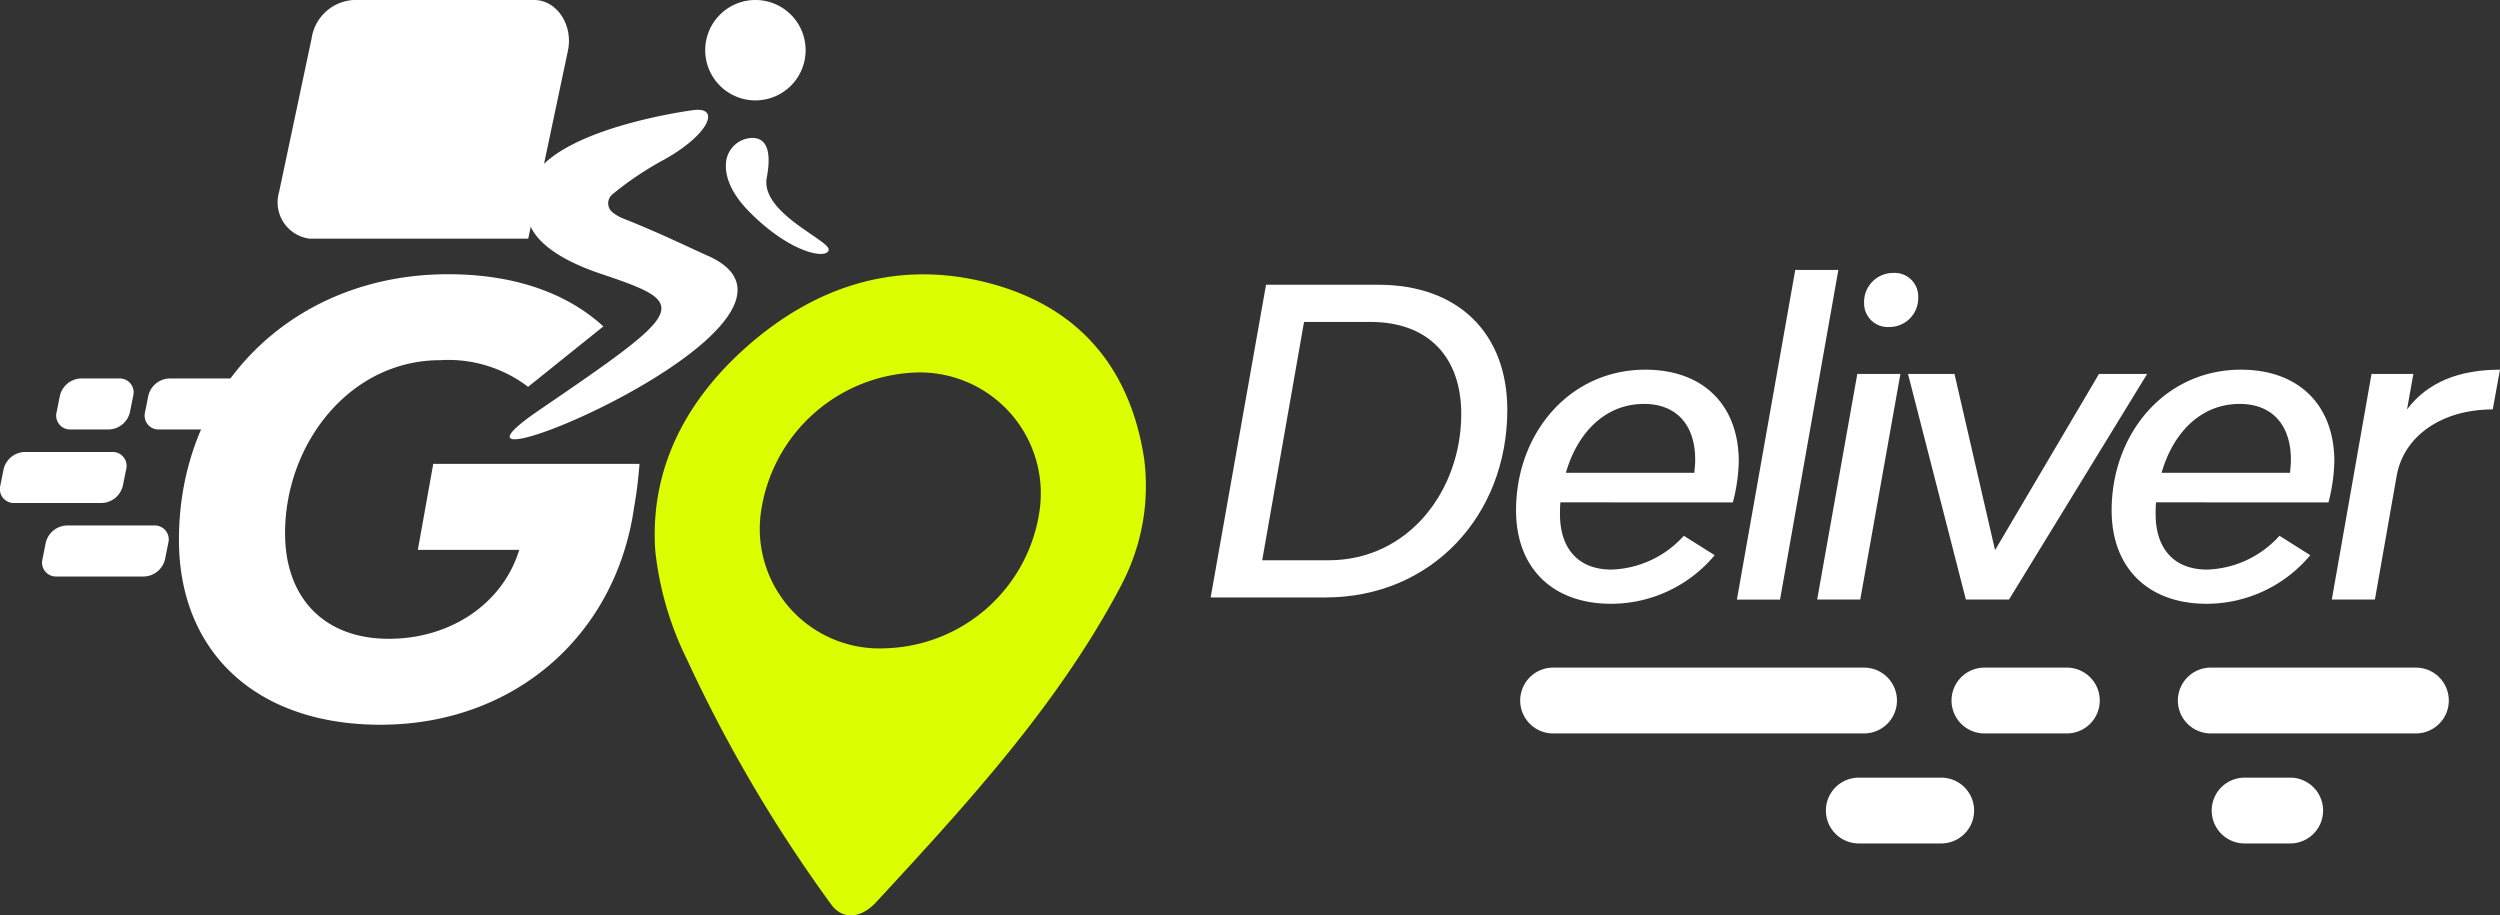 <svg id="LOGO_GODELIVER" data-name="LOGO GODELIVER" xmlns="http://www.w3.org/2000/svg" xmlns:xlink="http://www.w3.org/1999/xlink" width="172.918" height="63.318" viewBox="0 0 172.918 63.318">
  <rect x="0" y="0" width="172.918" height="63.318" fill="#333333" stroke="none"/>
  <defs>
    <clipPath id="clip-path">
      <rect id="Rectángulo_4933" data-name="Rectángulo 4933" width="172.918" height="63.318" fill="none"/>
    </clipPath>
  </defs>
  <g id="Grupo_12690" data-name="Grupo 12690" transform="translate(0 0)" clip-path="url(#clip-path)">
    <path id="Trazado_11483" data-name="Trazado 11483" d="M62.128,23.579a7.9,7.9,0,0,0-.028.819c0,2.369,1.255,3.83,3.565,3.83a7.029,7.029,0,0,0,5-2.338L72.8,27.233a9.343,9.343,0,0,1-7.161,3.361c-4.093,0-6.578-2.514-6.578-6.459,0-5.319,3.684-9.733,8.945-9.733,4.034,0,6.459,2.486,6.459,6.344a12.066,12.066,0,0,1-.408,2.834Zm.38-2.045h8.885c.03-.321.059-.614.059-.906,0-2.456-1.344-3.858-3.535-3.858-2.777,0-4.648,2.1-5.408,4.764" transform="translate(45.8 11.168)" fill="#fff"/>
    <path id="Trazado_11484" data-name="Trazado 11484" d="M71.7,10.516h2.981l-4.034,22.8H67.663Z" transform="translate(52.473 8.155)" fill="#fff"/>
    <path id="Trazado_11485" data-name="Trazado 11485" d="M73.567,14.566h2.981L73.771,30.174H70.79Z" transform="translate(54.898 11.296)" fill="#fff"/>
    <path id="Trazado_11486" data-name="Trazado 11486" d="M72.617,12.677a2.015,2.015,0,0,1,2.045-2.045,1.626,1.626,0,0,1,1.7,1.694,1.992,1.992,0,0,1-2.017,2.047,1.634,1.634,0,0,1-1.724-1.7" transform="translate(56.315 8.245)" fill="#fff"/>
    <path id="Trazado_11487" data-name="Trazado 11487" d="M74.329,14.566h3.215L80.35,26.755,87.54,14.566h3.331L81.314,30.174H78.333Z" transform="translate(57.642 11.296)" fill="#fff"/>
    <path id="Trazado_11488" data-name="Trazado 11488" d="M85.333,23.579a7.9,7.9,0,0,0-.028.819c0,2.369,1.255,3.83,3.565,3.83a7.029,7.029,0,0,0,5-2.338L96,27.233a9.343,9.343,0,0,1-7.161,3.361c-4.093,0-6.578-2.514-6.578-6.459,0-5.319,3.684-9.733,8.945-9.733,4.034,0,6.459,2.486,6.459,6.344a12.067,12.067,0,0,1-.408,2.834Zm.38-2.045H94.6c.03-.321.059-.614.059-.906,0-2.456-1.344-3.858-3.535-3.858-2.777,0-4.648,2.1-5.408,4.764" transform="translate(63.795 11.168)" fill="#fff"/>
    <path id="Trazado_11489" data-name="Trazado 11489" d="M93.586,14.694H96.48l-.439,2.456c1.431-1.9,3.624-2.748,6.429-2.748l-.5,2.748c-3.565,0-6.138,1.87-6.633,4.529L93.82,30.3H90.839Z" transform="translate(70.446 11.168)" fill="#fff"/>
    <path id="Trazado_11490" data-name="Trazado 11490" d="M67.681,19.743c0,7.336-5.261,12.977-12.567,12.977H47.163l3.83-21.627h7.773c5.554,0,8.915,3.389,8.915,8.65m-3.185.293c0-3.917-2.251-6.372-6.284-6.372h-4.59L50.728,30.149h4.59c5.582,0,9.178-4.881,9.178-10.113" transform="translate(36.575 8.603)" fill="#fff"/>
    <path id="Trazado_11491" data-name="Trazado 11491" d="M87.118,30.56h14.188a2.276,2.276,0,1,0,0-4.552H87.118a2.276,2.276,0,1,0,0,4.552" transform="translate(65.795 20.169)" fill="#fff"/>
    <path id="Trazado_11492" data-name="Trazado 11492" d="M78.3,30.56H84a2.276,2.276,0,1,0,0-4.552H78.3a2.276,2.276,0,0,0,0,4.552" transform="translate(58.958 20.169)" fill="#fff"/>
    <path id="Trazado_11493" data-name="Trazado 11493" d="M61.5,30.56H83.007a2.276,2.276,0,1,0,0-4.552H61.5a2.276,2.276,0,0,0,0,4.552" transform="translate(45.924 20.169)" fill="#fff"/>
    <path id="Trazado_11494" data-name="Trazado 11494" d="M88.436,34.846h3.153a2.276,2.276,0,0,0,0-4.552H88.436a2.276,2.276,0,1,0,0,4.552" transform="translate(66.817 23.493)" fill="#fff"/>
    <path id="Trazado_11495" data-name="Trazado 11495" d="M73.406,34.846h5.7a2.276,2.276,0,1,0,0-4.552h-5.7a2.276,2.276,0,1,0,0,4.552" transform="translate(55.162 23.493)" fill="#fff"/>
    <path id="Trazado_11496" data-name="Trazado 11496" d="M59.391,23.72a14.624,14.624,0,0,1-1.037,7.232c-.215.513-.455,1.01-.717,1.5-4.329,8.112-10.568,14.9-16.823,21.668-1.064,1.149-2.351,1.214-3.114.13a99.742,99.742,0,0,1-9.98-16.963,22.266,22.266,0,0,1-2.175-7.471c-.375-5.461,1.928-10.213,6.278-14.082,5.128-4.559,10.951-6.051,17.006-4.389,5.991,1.644,9.469,5.726,10.488,11.83.03.179.053.36.075.542m-7.264,3.3a8.368,8.368,0,0,0-8.533-9.543A11.241,11.241,0,0,0,32.87,27.016a8.276,8.276,0,0,0,8.586,9.534,11.091,11.091,0,0,0,10.671-9.533" transform="translate(19.779 8.29)" fill="#dbfe01"/>
    <path id="Trazado_11497" data-name="Trazado 11497" d="M38.46,26.755c-1.271,9.02-8.405,15.088-17.549,15.088C12.3,41.843,6.971,36.8,6.971,29.051c0-10.538,7.873-18.368,18.614-18.368,4.757,0,8.324,1.394,10.742,3.608L31.12,18.472a9.092,9.092,0,0,0-6.067-1.845c-6.273,0-10.742,5.781-10.742,11.972,0,4.469,2.706,7.3,7.175,7.3,4.346,0,7.913-2.5,9.02-6.15H23.494L24.561,23.8H38.829c-.082.945-.165,1.8-.369,2.953" transform="translate(5.406 8.285)" fill="#fff"/>
    <path id="Trazado_11498" data-name="Trazado 11498" d="M13.046,16.51H28.134l2.745-13C31.257,1.726,30.108,0,28.544,0h-12.5a3.118,3.118,0,0,0-2.894,2.66L10.9,13.288a2.53,2.53,0,0,0,2.145,3.223" transform="translate(8.402 0)" fill="#fff"/>
    <path id="Trazado_11499" data-name="Trazado 11499" d="M33.572,14.382c-1.06-.476-3.524-1.669-5.85-2.58a2.969,2.969,0,0,1-.43-.211,2.741,2.741,0,0,1-.281-.19.806.806,0,0,1-.055-1.275,22.673,22.673,0,0,1,3.61-2.42c3.1-1.731,3.92-3.691,1.944-3.4,0,0-12.42,1.6-11.338,6.64,0,0-1.106,2.635,5.064,4.7s5.92,2.4-4.336,9.4,21.927-6.065,11.672-10.671" transform="translate(15.398 3.318)" fill="#fff"/>
    <path id="Trazado_11500" data-name="Trazado 11500" d="M30.021,5.376a1.871,1.871,0,0,0-1.733,1.687c-.076.827.21,2.017,1.657,3.466,2.894,2.894,5.371,3.246,5.444,2.582s-4.741-2.56-4.283-4.991c.437-2.322-.323-2.788-1.085-2.743" transform="translate(21.929 4.167)" fill="#fff"/>
    <path id="Trazado_11501" data-name="Trazado 11501" d="M34.417,3.471A3.472,3.472,0,1,1,30.946,0a3.47,3.47,0,0,1,3.471,3.471" transform="translate(21.305 0)" fill="#fff"/>
    <path id="Trazado_11502" data-name="Trazado 11502" d="M7.056,21.137H.991a.961.961,0,0,1-.968-1.207l.222-1.115a1.549,1.549,0,0,1,1.449-1.207H7.759a.961.961,0,0,1,.966,1.207L8.5,19.929a1.547,1.547,0,0,1-1.447,1.207" transform="translate(0 13.654)" fill="#fff"/>
    <path id="Trazado_11503" data-name="Trazado 11503" d="M12.429,18.273h-5.8a.961.961,0,0,1-.966-1.207l.222-1.115a1.549,1.549,0,0,1,1.447-1.207h5.8A.961.961,0,0,1,14.1,15.95l-.222,1.115a1.547,1.547,0,0,1-1.447,1.207" transform="translate(4.371 11.433)" fill="#fff"/>
    <path id="Trazado_11504" data-name="Trazado 11504" d="M5.841,18.273H3.183a.961.961,0,0,1-.966-1.207l.222-1.115a1.549,1.549,0,0,1,1.447-1.207H6.544A.961.961,0,0,1,7.51,15.95l-.222,1.115a1.547,1.547,0,0,1-1.447,1.207" transform="translate(1.701 11.433)" fill="#fff"/>
    <path id="Trazado_11505" data-name="Trazado 11505" d="M8.7,24H2.634a.961.961,0,0,1-.968-1.207l.222-1.115a1.549,1.549,0,0,1,1.449-1.207H9.4a.961.961,0,0,1,.966,1.207l-.222,1.115A1.547,1.547,0,0,1,8.7,24" transform="translate(1.274 15.875)" fill="#fff"/>
  </g>
</svg>
